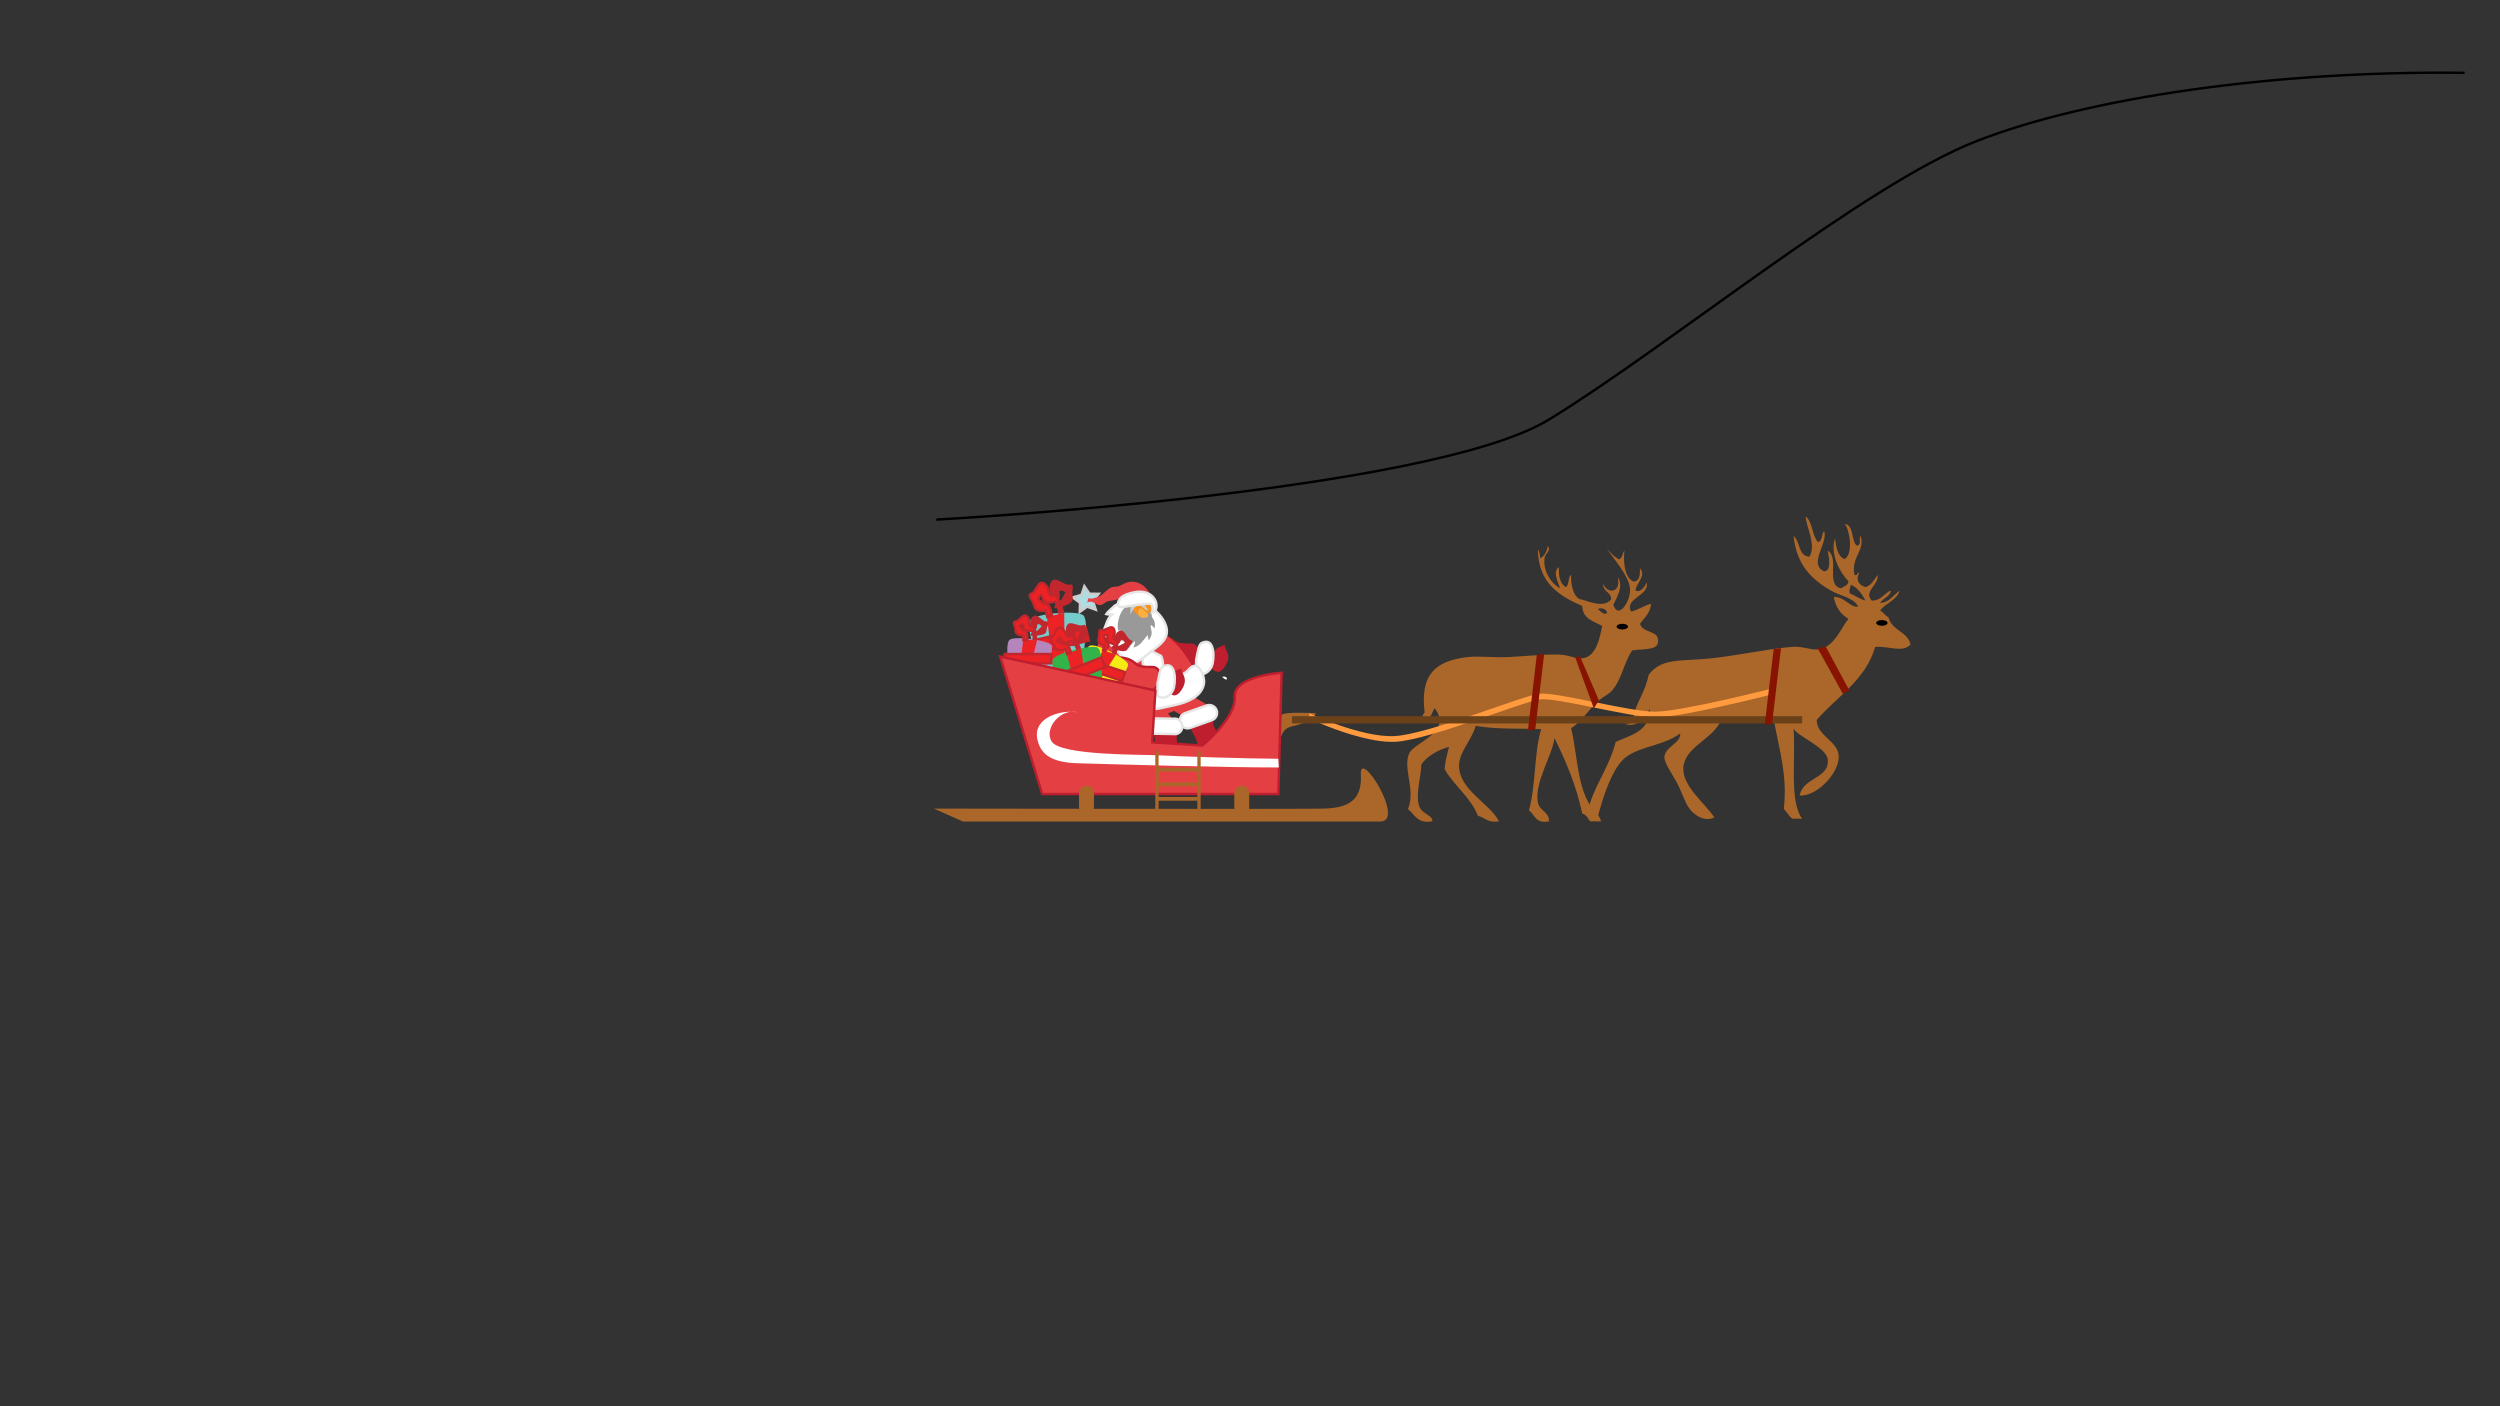 <?xml version="1.0" encoding="utf-8"?>
<!-- Generator: Adobe Illustrator 13.0.0, SVG Export Plug-In . SVG Version: 6.00 Build 14948)  -->
<!DOCTYPE svg PUBLIC "-//W3C//DTD SVG 1.1//EN" "http://www.w3.org/Graphics/SVG/1.1/DTD/svg11.dtd">
<svg version="1.1" xmlns="http://www.w3.org/2000/svg" xmlns:xlink="http://www.w3.org/1999/xlink" x="0px" y="0px" width="1024px"
	 height="576px" viewBox="0 0 1024 576" enable-background="new 0 0 1024 576" xml:space="preserve">
<rect x="0" y="0" width="1024" height="576" fill="#333333" stroke="none"/>
<g id="Traineau">
	<g>
		<path fill="#BE1E2D" d="M471.42,261.232c-1.543,1.393,0.275,4.779,1.006,5.7c1.439,1.817,2.877,3.95,4.906,4.825
			c2.121,0.915,2.727,2.283,6.571,3.039c1.759,0.345,1.858-0.417,3.927-1.57c1.436-0.801,3.215-3.417,3.369-5.136
			c0.201-2.242-1.266-4.569-3.231-4.521c-8.236,0.201-5.849-1.909-10.551-3.409c-2.022-0.645-3.46-0.47-5.069-0.36L471.42,261.232z"
			/>
		<path fill="#BE1E2D" d="M497.728,274.821c-2.393-0.632-1.566-3.798-1.123-5.68c0.571-2.43,1.355-3.685,3.718-4.472
			c2.177-0.726,0.751-1.104,1.763,1.185c0.642,1.451,2.116,3.273-0.213,6.962C499.543,276.505,497.728,274.821,497.728,274.821z"/>
		<path fill="#FFFFFF" stroke="#E6E6E6" d="M489.869,275.374c0.268-2.254-0.287-4.172,0.338-6.42
			c0.451-1.63,0.565-4.908,2.127-5.645c5.488-2.592,5.161,6.994,3.974,9.669c-0.868,1.952-3.058,3.777-5.284,2.969L489.869,275.374z
			"/>
		<path fill="#BE1E2D" d="M496.888,294.33c-0.455,1.371,0.58,4.729,2.012,5.803c1.267,0.948,3.995,0.928,4.792,2.287
			c0.828,1.411-3.906,2.188-5.32,2.671c-2.357,0.806-4.687,1.767-7.066,2.476c-0.663-1.61-0.83-3.214-1.389-4.795
			c-0.447-1.264-2.066-3.361-2.129-4.558c-0.109-2.093,6.338-4.558,7.867-3.613L496.888,294.33z"/>
		
			<rect x="481.031" y="281.888" transform="matrix(0.501 -0.866 0.866 0.501 -7.598 564.606)" fill="#E44044" width="9" height="14"/>
		<path fill="#FFFFFF" stroke="#E6E6E6" d="M498.335,290.915c0.59,1.669-0.285,3.502-1.954,4.093l-8.851,3.132
			c-1.669,0.591-3.502-0.284-4.093-1.953l0,0c-0.591-1.67,0.284-3.504,1.954-4.095l8.851-3.132
			C495.911,288.37,497.744,289.245,498.335,290.915L498.335,290.915z"/>
		<path fill="#BE1E2D" d="M482.691,299.19c-0.886,1.141-1.031,4.652-0.039,6.143c0.878,1.316,3.457,2.207,3.755,3.754
			c0.31,1.607-4.412,0.76-5.906,0.744c-2.49-0.027-5.008,0.102-7.487-0.023c-0.088-1.74,0.29-3.307,0.29-4.984
			c0-1.34-0.826-3.857-0.486-5.006c0.596-2.01,7.495-2.184,8.622-0.783L482.691,299.19z"/>
		<polygon fill="#E44044" points="472.925,284.844 463.926,287.848 472.33,299.045 481.329,296.041 		"/>
		<path fill="#FFFFFF" stroke="#E6E6E6" d="M484.24,296.935c0.336,1.737-0.801,3.422-2.54,3.758l-9.598-0.18
			c-1.738,0.336-3.422-0.802-3.758-2.539l0,0c-0.336-1.739,0.801-3.424,2.539-3.76l9.598,0.18
			C482.22,294.058,483.904,295.195,484.24,296.935L484.24,296.935z"/>
		<path fill="#E44044" d="M457.373,253.044c1.673,0.595,10.397,0.039,15.24,3.595c4.842,3.554,9.458,6.321,13.197,12.229
			c3.739,5.908,5.728,7.988,6.297,10.938c0.569,2.949-9.88,10.464-11.732,11.637c-1.851,1.171-17.16,3.896-17.16,3.896
			c1.431,1.858-15.386-27.16-14.672-23.467c-1.139-5.898,3.846-12.362,4.023-14.13C452.745,255.974,457.373,253.044,457.373,253.044
			z"/>
		<path fill="#FFFFFF" stroke="#E6E6E6" d="M475.559,268.678c1.404,2.289,0.171,5.985,2.416,7.889c2.183,1.85,4.949,0.3,7.045-0.753
			c1.869-0.94,2.957-3.867,5.251-2.876c2.053,0.886,3.204,5.12,2.882,7.031c-0.934,5.543-7.287,7.833-11.755,8.791
			c-2.898,0.621-5.965,1.451-8.953,1.771c-2.938,0.313-5.846-0.238-8.745,0.254c-4.382,0.744-10.238,0.683-12.573-4.966
			c-1.181-2.854-0.14-5.889,2.291-7.242c2.745-1.528,5.252-0.81,8.164-0.574c2.245,0.182,5.811,0.528,7.471-1.236
			c1.803-1.915-0.181-1.94-0.776-4.199c-0.724-2.748,0.117-5,2.826-6.178L475.559,268.678z"/>
		<path fill="#FFFFFF" stroke="#E6E6E6" d="M456.611,248.068c-1.077,1.13-2.654,2.186-3.485,3.506
			c0.805,0.253,1.616-0.104,2.411,0.075c-1.359,1.085-1.926,2.472-2.493,4.078c-0.455,1.289-1.681,3.83-1.044,5.135
			c0.333-0.265,0.786-0.298,1.121-0.412c0.386,0.972,0.678,2.27,1.265,3.083c0.558,0.772,1.465,1.291,2.124,1.934
			c1.433,1.396,2.521,3.197,4,4.558c4.036,3.714,7.603-0.618,10.875-3.093c3.504-2.651,7.718-5.274,6.297-10.292
			c-1.049-3.705-4.07-6.358-6.917-8.613c-1.552-1.228-2.937-2.439-4.906-2.792c-1.045-0.188-1.859-0.527-2.791-0.754
			L456.611,248.068z"/>
		
			<ellipse transform="matrix(0.984 0.18 -0.18 0.984 52.285 -79.681)" fill="#F6921E" stroke="#FFFFFF" cx="466.272" cy="248.963" rx="6" ry="5"/>
		<path fill="#999999" d="M471.523,250.128c0.326,1.176-0.054,2.22,0.658,3.154c0.844,1.109,1.066,2.836,0.699,4.152
			c-0.363-0.592-0.899-1.167-1.473-1.479c-0.33,1.113,0.383,2.223,0.333,3.355c-0.053,1.19-0.665,2.095-1.28,3.033
			c-0.112-0.718-0.167-1.525-0.425-2.23c-1.745,1.97-2.847,4.511-5.838,5.116c0.434-0.915,0.78-1.684,0.613-2.717
			c-0.977,1.162-1.918,1.799-2.409,3.215c-1.267-0.852-0.661-3.353-1.468-4.51c-0.581,0.492-1.176,1.173-1.478,1.879
			c0.074-0.783-0.389-1.724-0.541-2.51c-0.187-0.966-0.135-1.758-0.041-2.787c-0.118,0.225-0.425,0.523-0.567,0.836
			c-1.558-2.23,0.789-10.419,3.839-10.22c1.651,0.107,2.309,2.949,3.937,3.484c2.144,0.704,4.505-0.656,4.971-1.206L471.523,250.128
			z"/>
		<path fill="#CCCCCC" d="M463.189,247.579c0.284-0.775,1.008-1.14,1.784-1.48c0.832-0.365,1.363-0.747,2.322-0.294
			c0.812,0.384,2.313,3.593,3.073,3.897c-0.85,1.23-2.758-2.119-3.996-1.833c-1.184,0.274-2.141,1.522-3.465,3.881L463.189,247.579z
			"/>
		<path fill="#FAAF40" d="M467.945,249.203c-0.146,0.753,4.684,2.991,1.129,3.828c-0.856,0.202-2.168-0.119-2.599-0.92
			c-1.036-1.924,0.622-3.108,0.526-2.967"/>
		<polygon fill="#AEDEE4" stroke="#CCCCCC" points="448.844,249.768 445.311,248.491 442.256,250.678 442.379,246.923 
			439.356,244.693 442.965,243.649 444.152,240.085 446.26,243.195 450.016,243.223 447.709,246.187 		"/>
		<path fill="#E44044" d="M470.9,242.567c-0.026,0.117-0.043,0.235-0.058,0.354c-1.979-3.689-6.053-5.681-9.883-4.101
			c-0.955,0.394-1.834,1.055-2.83,1.31c-0.931,0.24-1.919,0.047-2.867,0.444c-1.998,0.835-3.165,2.9-5.259,3.803
			c-0.941,0.406-3.61,1.282-4.084,0.511c-0.309,0.573-0.4,1.339-0.61,1.961c2.032-1.363,3.425,0.995,5.312,0.983
			c1.09-0.006,1.773-0.959,2.743-1.396c0.888-0.4,1.686-0.348,2.582-0.521c1.937-0.376,3.933-1.039,5.93-1.512
			c2.381-0.564,4.199-0.395,6.546-0.357c0.509,0.009,1.867-0.256,1.542-0.132"/>
		<path fill="#FFFFFF" stroke="#231F20" d="M472.026,240.201"/>
		<path fill="#FFFFFF" stroke="#E6E6E6" d="M471.419,247.393c-0.989-0.573-11.15,1.199-11.15,1.199
			c-2.81,0.669-2.936-1.82-1.308-3.587c1.322-1.434,3.774-2.021,5.577-2.398c3.439-0.718,7.14,0.062,8.745,3.491
			c0.617,1.318,0.819,4.612-1.452,4.785C471.83,250.883,472.84,248.216,471.419,247.393z"/>
		<path fill="#E44044" stroke="#BE1E2D" d="M455.61,270.864c-1.543,1.393,0.275,4.779,1.005,5.7c1.44,1.817,2.877,3.95,4.906,4.825
			c2.122,0.915,2.728,2.283,6.572,3.039c1.759,0.345,1.858-0.417,3.926-1.57c1.436-0.801,3.216-3.417,3.37-5.136
			c0.201-2.242-1.266-4.569-3.231-4.521c-8.236,0.201-5.849-1.909-10.551-3.409c-2.023-0.645-3.459-0.47-5.069-0.36L455.61,270.864z
			"/>
		<path fill="#BE1E2D" d="M479.918,284.453c-2.393-0.632-1.566-3.798-1.123-5.68c0.571-2.43,1.355-3.685,3.718-4.472
			c2.177-0.726,0.75-1.104,1.763,1.185c0.642,1.451,2.116,3.273-0.213,6.962C481.732,286.137,479.918,284.453,479.918,284.453z"/>
		<path fill="#FFFFFF" stroke="#E6E6E6" d="M474.059,285.005c0.267-2.254-0.287-4.172,0.337-6.42
			c0.452-1.63,0.566-4.908,2.127-5.645c5.489-2.592,5.162,6.994,3.974,9.669c-0.868,1.952-3.058,3.777-5.285,2.968L474.059,285.005z
			"/>
	</g>
	<g id="Cadeaux">
		<g>
			<path fill="#73CBCC" d="M443.196,271.267c0,0,3.369-17.299,0.393-19.342c-2.977-2.044-20.104-0.729-21.846,2.434
				c-1.741,3.164,4.942,20.827,4.942,20.827L443.196,271.267"/>
			<polyline fill="#EC2224" points="431.402,274.066 428.819,252.679 435.895,251.001 436.119,272.946 431.402,274.066 			"/>
			<path fill="#C1272D" d="M435.895,251.001l-0.618-2.604c0,0,4.717-1.119,4.099-3.723c-0.617-2.603,1.124-5.766-1.235-5.206
				c-2.358,0.559-5.952-4.088-7.693-0.925c-1.742,3.163,1.235,5.206-1.124,5.766c-2.358,0.56-1.741,3.164-1.741,3.164l2.977,2.043
				c0,0-2.977-2.043-0.618-2.603c2.359-0.561,4.717-1.12,4.1-3.723c-0.617-2.602,2.359-0.56,2.359-0.56l-1.742,3.163
				c0,0-2.358,0.559-1.74,3.163c0.618,2.604,0.618,2.604,0.618,2.604L435.895,251.001z"/>
			
				<rect x="421.528" y="259.858" transform="matrix(-0.973 0.231 -0.231 -0.973 916.19 417.867)" fill="#EC2224" stroke="#C1272D" width="24.242" height="5.351"/>
			<path fill="#EC2224" stroke="#C1272D" d="M428.927,252.654l-0.619-2.604c0,0-3.948,0.937-4.565-1.667
				c-0.617-2.603-3.208-4.738-1.235-5.206c1.975-0.468,2.712-6.144,5.303-4.007c2.591,2.134,1.235,5.205,3.208,4.736
				c1.975-0.467,2.592,2.136,2.592,2.136l-1.357,3.072c0,0,1.357-3.072-0.618-2.604c-1.973,0.468-3.947,0.936-4.564-1.667
				c-0.618-2.603-1.974,0.468-1.974,0.468l2.591,2.135c0,0,1.974-0.468,2.591,2.136c0.618,2.603,0.618,2.603,0.618,2.603
				L428.927,252.654z"/>
		</g>
		<g>
			<path fill="#F5EA14" d="M454.085,283.157c0,0,9.036-9.006,7.837-11.414c-1.199-2.408-13.217-8.442-15.625-7.243
				s-4.835,14.425-4.835,14.425L454.085,283.157"/>
			<polyline fill="#EC2224" points="445.068,280.134 451.707,266.313 457.116,268.126 448.675,281.343 445.068,280.134 			"/>
			<path fill="#C1272D" d="M457.116,268.126l0.604-1.803c0,0,3.606,1.209,4.211-0.594s3.012-3.001,1.209-3.606
				c-1.803-0.604-2.397-4.815-4.805-3.616c-2.408,1.198-1.209,3.605-3.013,3.001c-1.803-0.604-2.407,1.199-2.407,1.199l1.198,2.407
				c0,0-1.198-2.407,0.604-1.803c1.804,0.604,3.606,1.209,4.211-0.594c0.604-1.803,1.804,0.604,1.804,0.604l-2.408,1.199
				c0,0-1.803-0.604-2.407,1.199c-0.604,1.804-0.604,1.804-0.604,1.804L457.116,268.126z"/>
			
				<rect x="441.583" y="272.229" transform="matrix(-0.948 -0.318 0.318 -0.948 791.672 677.414)" fill="#EC2224" stroke="#C1272D" width="19.018" height="3.803"/>
			<path fill="#EC2224" stroke="#C1272D" d="M451.789,266.341l0.604-1.803c0,0-3.018-1.012-2.414-2.815s-0.3-4.112,1.209-3.606
				c1.509,0.506,4.227-2.595,5.13-0.286c0.905,2.309-1.208,3.605,0.3,4.111s0.904,2.309,0.904,2.309l-2.113,1.297
				c0,0,2.113-1.297,0.604-1.803s-3.017-1.011-2.413-2.814c0.604-1.803-1.509-0.506-1.509-0.506l0.904,2.309
				c0,0,1.508,0.505,0.904,2.309s-0.604,1.803-0.604,1.803L451.789,266.341z"/>
		</g>
		<g>
			<path fill="#32B44A" d="M451.142,280.699c0,0,1.061-14.267-1.684-15.474c-2.743-1.207-17.171,2.269-18.321,5.038
				c-1.15,2.768,6.374,15.9,6.374,15.9L451.142,280.699"/>
			<polyline fill="#EC2224" points="441.405,284.602 436.979,267.921 442.82,265.579 445.3,283.041 441.405,284.602 			"/>
			<path fill="#C1272D" d="M442.82,265.579l-0.796-1.987c0,0,3.894-1.562,3.097-3.549c-0.796-1.988,0.354-4.755-1.593-3.976
				c-1.947,0.781-5.488-2.414-6.638,0.355c-1.151,2.768,1.593,3.974-0.354,4.755c-1.946,0.781-1.15,2.768-1.15,2.768l2.744,1.208
				c0,0-2.744-1.208-0.797-1.988c1.948-0.781,3.895-1.561,3.098-3.549c-0.797-1.987,1.947-0.781,1.947-0.781l-1.151,2.769
				c0,0-1.946,0.78-1.15,2.768c0.797,1.987,0.797,1.987,0.797,1.987L442.82,265.579z"/>
			
				<rect x="431.624" y="272.949" transform="matrix(-0.928 0.372 -0.372 -0.928 954.837 365.934)" fill="#EC2224" stroke="#C1272D" width="20.978" height="4.283"/>
			<path fill="#EC2224" stroke="#C1272D" d="M437.068,267.885l-0.797-1.988c0,0-3.258,1.307-4.056-0.681
				c-0.797-1.987-3.223-3.321-1.593-3.975c1.629-0.654,1.666-5.282,4.091-3.947c2.426,1.334,1.593,3.975,3.223,3.321
				c1.629-0.653,2.426,1.335,2.426,1.335l-0.833,2.64c0,0,0.833-2.64-0.796-1.987c-1.63,0.653-3.259,1.306-4.056-0.682
				s-1.629,0.653-1.629,0.653l2.426,1.334c0,0,1.629-0.653,2.425,1.334c0.797,1.988,0.797,1.988,0.797,1.988L437.068,267.885z"/>
		</g>
		<g>
			<path fill="#B586BC" d="M426.717,277.393c0,0,5.705-11.411,3.803-13.313s-15.214-3.804-17.116-1.902s0,15.214,0,15.214H426.717"
				/>
			<polyline fill="#EC2224" points="417.207,277.393 419.11,262.178 424.815,262.178 421.011,277.393 417.207,277.393 			"/>
			<path fill="#C1272D" d="M424.815,262.178v-1.902c0,0,3.804,0,3.804-1.902s1.902-3.803,0-3.803c-1.901,0-3.804-3.804-5.705-1.901
				c-1.902,1.901,0,3.803-1.902,3.803c-1.901,0-1.901,1.902-1.901,1.902l1.901,1.902c0,0-1.901-1.902,0-1.902
				c1.902,0,3.804,0,3.804-1.902c0-1.901,1.902,0,1.902,0l-1.902,1.902c0,0-1.901,0-1.901,1.902s0,1.902,0,1.902H424.815z"/>
			<rect x="411.502" y="267.884" fill="#EC2224" stroke="#C1272D" width="19.018" height="3.803"/>
			<path fill="#EC2224" stroke="#C1272D" d="M419.196,262.178v-1.902c0,0-3.183,0-3.183-1.902s-1.591-3.803,0-3.803
				c1.592,0,3.183-3.804,4.774-1.901c1.591,1.901,0,3.803,1.591,3.803s1.591,1.902,1.591,1.902l-1.591,1.902
				c0,0,1.591-1.902,0-1.902s-3.182,0-3.182-1.902c0-1.901-1.591,0-1.591,0l1.591,1.902c0,0,1.591,0,1.591,1.902s0,1.902,0,1.902
				H419.196z"/>
		</g>
	</g>
	<g>
		<path fill="#AB6729" d="M538.856,292.111c0,0-12.588-0.663-13.912,0.662c-1.326,1.325-0.663,8.612-0.663,8.612
			c1.396,0.837-0.07-2.823,5.3-3.975C538.856,295.424,538.856,292.111,538.856,292.111z"/>
		<path fill="#E44044" stroke="#BE1E2D" d="M409.664,268.922l63.602,13.913l-1.325,21.201l20.538,1.325
			c0,0,13.913-11.263,13.25-19.875s19.214-9.938,19.214-9.938l-1.326,49.689h-96.728L409.664,268.922z"/>
		<path fill="#FFFFFF" d="M523.622,310.798c-16.086-0.169-36.107-0.79-50.341-1.477c-6.084-0.293-38.563,0.128-42.4-5.451
			c-3.639-5.29,3.638-14.149,10.678-12.054c-6.508-1.309-18.55,1.885-16.67,10.913c1.231,5.911,5.263,9.592,16.561,9.901
			c18.374,0.502,58.128,1.723,82.342,1.723"/>
		<path fill="#AB6729" d="M382.5,331.2c0,0,150.613,0.251,159.668,0c9.055-0.252,15.9-2.65,15.238-13.913
			c-0.662-11.264,18.426,19.213,7.951,19.213c-14.864,0-170.932,0-170.932,0L382.5,331.2z"/>
		<path fill="#AB6729" d="M448.065,330.778c0,1.684-1.365,3.048-3.048,3.048l0,0c-1.684,0-3.048-1.364-3.048-3.048v-5.926
			c0-1.684,1.364-3.049,3.048-3.049l0,0c1.683,0,3.048,1.365,3.048,3.049V330.778z"/>
		<path fill="#AB6729" d="M511.666,330.778c0,1.684-1.364,3.048-3.047,3.048l0,0c-1.684,0-3.048-1.364-3.048-3.048v-5.926
			c0-1.684,1.365-3.049,3.048-3.049l0,0c1.683,0,3.047,1.365,3.047,3.049V330.778z"/>
		<path fill="#AB6729" d="M491.788,332.303c0,0.374-0.304,0.678-0.677,0.678l0,0c-0.374,0-0.678-0.304-0.678-0.678v-24.214
			c0-0.374,0.304-0.678,0.678-0.678l0,0c0.374,0,0.677,0.304,0.677,0.678V332.303z"/>
		<path fill="#AB6729" d="M474.563,332.303c0,0.374-0.304,0.678-0.678,0.678l0,0c-0.374,0-0.677-0.304-0.677-0.678v-24.214
			c0-0.374,0.304-0.678,0.677-0.678l0,0c0.374,0,0.678,0.304,0.678,0.678V332.303z"/>
		<rect x="473.855" y="314.523" fill="#AB6729" width="16.718" height="1.523"/>
		<rect x="473.855" y="320.486" fill="#AB6729" width="16.718" height="1.523"/>
		<rect x="473.855" y="326.449" fill="#AB6729" width="16.718" height="1.523"/>
		<path fill-rule="evenodd" clip-rule="evenodd" fill="#AB6729" d="M633.994,223.66c1.466,2.093-1.111,2.913-1.365,5
			c-0.633,5.219,2.615,10.326,6.365,12.276c-0.648-2.438-3.297-6.751-0.454-8.639c-0.231,3.87,0.558,6.718,2.728,8.184
			c1.654-0.771,0.812-4.038,2.273-5.001c-0.188,3.267,0.575,8.571,3.638,10.003c1.544-0.148,9.569,4.26,12.73,0
			c0.067-3.251-3.466-2.9-3.183-6.366c1.447,4.248,7.401,3.988,5.91-2.727c2.62,3.562-0.6,8.662-1.818,11.366
			c2.001,6.37,7.355-1.676,6.82-6.82c-0.568-5.464-7.324-12.718-9.549-16.367c1.416,1.766,2.954,3.412,5.002,4.546
			c1.544-0.426,1.391-2.548,2.273-3.637c-0.44,3.752-0.281,10.8,3.638,12.73c2.665-0.062,2.747-2.708,2.728-5.456
			c2.785,3.239-1.605,5.955-1.818,9.093c2.027,1.081,3.76-1.558,4.546-3.182c1.356,5.23-9.296,6.444-6.364,11.821
			c1.787-0.191,5.403-2.47,8.184-3.182c-0.328,3.917-2.754,5.732-4.547,8.184c1.073,3.625,6.584,2.864,7.274,5.911
			c1.208,5.333-5.137,4.184-10.457,5c-3.626,5.53-4.228,11.733-8.184,16.369c-1.466,1.717-3.638,2.542-5.456,4.093
			c-4.232,3.602-6.631,8.445-11.367,11.364c2.249,9.282,2.406,21.628,6.82,30.007c1.699,3.227,4.5,4.819,5.456,8.186
			c-1.517,0-3.03,0-4.547,0c-0.843-1.279-1.507-2.738-3.183-3.183c-2.457-11.637-6.723-21.466-11.367-30.917
			c-0.971,7.366-8.314,18.141-6.819,26.369c0.635,3.494,4.685,3.781,4.547,7.73c-5.373,1.13-5.813-2.676-8.184-4.548
			c2.847-9.884,2.04-23.42,5.001-33.189c-8.348-0.405-18.445,0.13-26.825-1.364c-1.587,5.801-6.838,10.654-6.82,16.368
			c0.03,9.868,12.516,15.314,16.368,22.733c-4.439,0.802-5.748-1.527-8.639-2.272c-3.116-7.796-9.658-12.166-13.641-19.097
			c0.258-3.379,1.061-6.214,1.819-9.094c-3.582,0.817-9.135,3.593-11.366,7.274c-0.079,5.069-2.42,11.84-0.91,16.824
			c1.089,3.589,5.637,3.683,5.457,6.364c-6.141,1.139-7.183-2.82-10.003-5.002c3.265-7.789-2.189-16.524,0.455-22.731
			c2.045-4.806,18.196-8.611,10.458-18.642c-1.656,2.601-1.813,6.389-6.367,5.91c2.575-1.387,0.352-2.053,2.273-4.092
			c-1.833-15.24,3.98-21.196,17.732-22.733c4.615-0.517,10.722,0.319,16.822,0c8.056-0.423,16.744-1.402,21.823-0.91
			c3.042,0.294,6.04,1.823,8.639,1.363c5.533-0.977,6.782-8.748,7.729-13.185c-3.504-1.951-8.051-2.86-8.184-8.184
			c-9.63-4.162-18.011-9.572-18.187-23.188c0.676,0.841,0.87,2.16,0.909,3.637C632.729,227.852,633.497,225.891,633.994,223.66z
			 M658.09,251.394c0.539-2.076-2.683-2.742-3.637-1.819C655.684,250.163,656.07,251.597,658.09,251.394z"/>
		<path fill-rule="evenodd" clip-rule="evenodd" fill="#FFFFFF" d="M500.607,277.34c0.503-0.487,2.204-0.136,1.92,0.96
			C501.46,278.407,501.257,277.65,500.607,277.34z"/>
		<path fill-rule="evenodd" clip-rule="evenodd" fill="#AB6729" d="M665.273,296.405c1.577,0.077,3.012,0.017,3.493-0.999
			c0.656-6.885,5.143-11.449,6.488-18.967c4.918-6.5,11.73-5.707,22.462-6.489c11.099-0.807,25.567-4.187,36.435-4.991
			c4.635-0.342,7.745,1.542,10.981,0.998c6.236-1.046,9.081-8.941,11.979-12.478c-3.119-1.871-5.258-4.723-5.989-8.984
			c4.462-0.131,6.771,4.535,9.982,3.993c-1.787-3.754-7.1-4.283-10.98-6.489c-8.385-4.764-14.289-10.898-15.473-22.46
			c2.83,2.161,1.748,8.234,6.488,8.485c3.022-5.107-1.621-12.715-1.497-16.471c2.847,2.311,2.532,7.783,4.991,10.481
			c1.938-0.392,1.415-3.243,2.496-4.492c1.899,4.628-6.643,13.464,0,16.471c3.273-0.014,1.929-6.311,1.496-8.485
			c5.013,3.061-0.98,14.042,5.49,15.473c1.07-0.927,2.979-1.016,2.995-2.995c-3.608-3.505-7.632-11.493-5.489-17.469
			c0.523,3.636,0.982,7.337,3.992,8.485c3.563-2.349,2.086-11.746,0-14.475c3.947,0.711,2.44,6.877,4.992,8.984
			c2.262-0.572,0.469-2.931,1.497-3.993c1.974,6.186-4.062,8.544-2.496,15.972c1.362,0.363,1.005-0.992,1.997-0.998
			c-1.66,2.879-0.349,5.095,2.496,5.989c2.578-0.75,3.505-3.149,4.99-4.991c0.409,4.383-5.777,6.428-2.496,10.48
			c3.975,0.307,5.985-3.988,7.986-3.993c-0.633,2.528-3.353,2.969-4.492,4.992c4.04-0.287,5.341-3.312,7.986-4.992
			c-1.324,4-5.62,5.029-7.986,7.987c1.283,0.878,2.155,2.17,3.494,2.995c1.317,5.336,7.693,5.615,8.984,10.98
			c-3.155,3.557-8.924,0.616-14.475,0.999c-4.079,13.889-15.68,20.257-23.958,29.947c-0.025,6.443,8.484,8.514,8.983,14.477
			c0.573,6.84-8.676,16.9-15.971,16.471c1.401-7.664,12.544-6.879,11.479-14.977c-0.629-4.785-13.018-9.67-13.975-12.477
			c0.922,12.57-1.795,29.705,3.494,36.934c-1.331,0-2.662,0-3.994,0c-1.488-1.006-2.217-2.771-3.492-3.992
			c1.546-13.938-1.912-24.311-3.994-35.936c-6.751-0.735-13.677-1.296-21.463-1c-2.91,7.93-13.597,10.709-15.473,18.469
			c-1.984,8.209,8.23,15.584,12.479,21.961c-4.293,2.047-8.648-1.268-10.481-3.992c-1.622-2.412-3.056-6.896-4.991-10.482
			c-1.986-3.68-5.289-8.209-4.991-10.48c0.546-4.162,6.618-5.328,6.489-9.482c-6.78,5.012-15.568,5.057-21.962,9.482
			c-5.743,3.975-9.965,17.154-11.979,25.453c-2.332,0.17-2.943-1.381-3.992-2.494c1.91-10.154,8.807-18.066,11.479-28.949
			c6.29-2.861,13.995-4.305,13.976-13.477C673.643,293.465,670.906,298.537,665.273,296.405z M758.11,239.504
			c-0.159,1.172-0.789,1.874-0.499,3.493c2.226,0.936,3.982,2.34,6.489,2.995C762.607,243.326,761.031,240.742,758.11,239.504z"/>
		<path fill-rule="evenodd" clip-rule="evenodd" fill="#FF9B3E" d="M726.833,284.166c0,0-37.667,9.666-48.667,9.666
			c-10.999,0-40.666-8.333-47.666-7.333s-45.334,16.667-59,17.333c-5.353,0.262-11.877-1.121-17.834-2.901
			c-9.256-2.765-17.143-6.487-17.143-6.487l-0.334-2.333c0,0,21.311,10.056,34.977,9.39c13.668-0.668,52-16.334,59-17.334
			s36.668,7.334,47.668,7.334c10.999,0,48.666-9.667,48.666-9.667L726.833,284.166z"/>
		<rect x="529.166" y="293.349" fill-rule="evenodd" clip-rule="evenodd" fill="#6B411A" width="209" height="2.97"/>
		<ellipse fill-rule="evenodd" clip-rule="evenodd" cx="664.499" cy="256.667" rx="2.333" ry="1.167"/>
		<ellipse fill-rule="evenodd" clip-rule="evenodd" cx="770.809" cy="255.149" rx="2.333" ry="1.167"/>
		<polyline fill="none" points="629.497,268.833 626.164,296.834 632.497,268.833 		"/>
		<polygon fill="#871300" points="628.83,298.834 632.497,267.833 629.497,268.167 625.83,299.167 		"/>
		<polygon fill="#871300" points="725.83,296.5 729.497,265.5 726.497,265.833 722.83,296.834 		"/>
		<polygon fill="#871300" points="647.164,268.833 654.908,286.859 652.83,290.167 645.164,269.167 		"/>
		<polygon fill="#871300" points="747.83,264.833 757.497,282.833 754.83,284.167 744.497,265.5 		"/>
	</g>
</g>
<g id="Layer_3" display="none">
	<g display="inline">
		<path fill-rule="evenodd" clip-rule="evenodd" d="M118.46,166.447c-0.462,2.034-0.118,6.2,0.96,8.16
			c1.01-0.11,0.191-2.048,1.2-2.16c-1.289,4.492,1.583,6.245,5.04,6.72c1.304-0.886-0.226-3.744,0.48-4.8
			c0.786,3.144,2.194,6.911,2.88,9.36c-0.48,0-0.96,0-1.44,0c-0.521-6.279-11.055-2.545-12.24-8.16
			c1.107,0.974,1.653,2.507,4.08,2.16c-0.696-2.184-1.331-4.43-2.16-6.48c-0.924-0.596-2.628-0.411-2.88-1.68
			c0.628,0.492,1.404,0.836,2.64,0.72C117.822,169.329,117.51,167.257,118.46,166.447z"/>
		<path fill-rule="evenodd" clip-rule="evenodd" d="M142.94,166.447c0.928,0.752,0.861,2.499,1.2,3.84
			c1.136,0.016,2.278,0.038,2.64-0.72c0.493,0.98-1.785,1.249-2.64,1.68c-0.803,1.997-1.271,4.329-2.16,6.24
			c2.177,1.054,3.003-1.313,4.32-1.92c-1.406,5.474-11.832,1.928-12.48,8.16c-0.48,0-0.96,0-1.44,0
			c0.51-2.545,2.433-5.716,2.64-9.36c1.228,0.81-0.488,3.482,0.48,4.8c2.786-0.254,4.598-1.482,5.76-3.36
			c-0.106-1.174-0.494-2.066-0.48-3.36c0.993,0.047,0.255,1.825,1.2,1.92C143.05,172.231,143.64,169.045,142.94,166.447z"/>
		<path fill-rule="evenodd" clip-rule="evenodd" d="M194.3,166.447c1.599,1.281,1.544,3.232,2.4,6c0.672,2.172,2.543,5.21,2.4,0.96
			c-0.054-1.594-1.32-3.716-1.44-5.04c1.063,0.856,1.228,2.612,2.16,3.6c1.477,0.196,1.105-1.455,2.16-1.68
			c-2.332,2.011-1.666,10.6,2.16,7.2c-0.018-1.662-1.007-2.352-0.72-4.32c1.08,2.386,1.973,7.16,5.52,5.52
			c1.212,0.184-0.756,0.664-0.48,1.44c0.471,1.529,1.768,2.232,2.4,3.6c-0.242,0.558-0.826,0.774-1.68,0.72
			c-0.276-0.283-0.271-0.848-0.24-1.44c-1.744-3.137-6.797-1.631-10.56-3.12c-3.464-1.371-5.06-3.912-5.76-8.4
			c1.115,1.285,0.78,4.02,3.12,4.08C196.84,172.778,195.022,168.99,194.3,166.447z"/>
		<path fill-rule="evenodd" clip-rule="evenodd" fill="#FFFFFF" d="M164.06,187.327c0.076,0.563,0.379,0.901,0.24,1.68
			c-1.07,0.45-1.915,1.125-3.12,1.44C161.898,189.165,162.656,187.922,164.06,187.327z"/>
		<path fill-rule="evenodd" clip-rule="evenodd" fill="#FFFFFF" d="M109.34,216.367c0.561,0.079,0.992,0.288,1.44,0.48
			c-1.147,0.226-0.367,1.24-0.24,2.16c-1.626-0.287,0.78,1.243-0.96,1.2C109.574,218.94,109.051,217.157,109.34,216.367z"/>
		<path fill-rule="evenodd" clip-rule="evenodd" d="M191.18,249.007c1.75,1.85,0.463,6.737,2.16,8.64
			c1.934-0.809,0.565-4.712,0.48-6.48c1.079,0.681,0.574,2.946,1.68,3.6c0.896,0.256,0.684-0.596,1.44-0.48c0-1.12,0-2.24,0-3.36
			c0.631,1.048,0.289,3.072,1.2,3.84c2.281-0.28,0.915-4.206,2.16-5.52c0,1.28,0,2.56,0,3.84c1.329,0.208,1.362-0.878,2.4-0.96
			c-0.915,1.747-3.994,2.538-3.12,5.28c2.547,0.228,1.879-2.76,3.6-3.36c-0.607,1.792-2.058,2.742-1.92,5.28
			c2.193,0.433,1.647-1.872,2.16-3.12c0.627,0.333-0.117,2.037,0.48,2.4c1.102,0.222,1.16-0.601,2.16-0.479
			c-2.426,0.281-5.152,5.658-0.24,4.079c0.091,0.658-1.235,1.96-0.72,3.841c2.554,2.006,5.017,4.104,7.44,6.239
			c-0.563,3.011-3.338,1.247-6.72,1.681c-0.873,4.456-3.181,7.859-6.24,11.04c-0.852,0.885-1.431,2.102-2.16,2.88
			c-1.145,1.22-2.659,1.722-2.88,3.359c-0.231,1.713,0.96,4.939,1.44,7.201c0.91,4.283,1.437,7.826,4.32,9.84
			c-1.77,0.965-3.199-0.477-4.32-0.961c-0.675-6.844-3.742-11.299-5.76-16.799c-1.123-0.094-0.797-0.146-1.92-0.24
			c-2.154,2.039-0.945,5.664-1.92,8.879c-0.637,2.102-3.586,3.537-4.8,5.281c-1.167,1.676-2.135,4.961-4.8,3.359
			c1.112-3.213,5.874-5.457,6.96-8.879c0.744-2.344-0.433-5.857,0-8.881c-2.946,0.162-6.174-1.607-8.64-1.199
			c-1.817,0.299-4.941,5.393-5.28,7.439c-0.913,5.502,4.65,8.854,6,12.24c-1.481,0.336-2.87-0.518-3.6-1.441
			c-2.221-2.811-4.136-7.893-6.24-10.318c-0.132-1.332,0.785-1.615,0.96-2.641c-1.435,1.473-4.464,1.758-6.24,3.6
			c-2.224,2.307-4.064,8.764-1.2,10.561c-2.151,1.219-2.932-0.65-4.08-1.68c0.945-3.855,2.331-7.27,2.88-11.52
			c3.141-2.02,7.701-4.521,5.04-9.601c-0.694,0.666-0.779,1.94-2.16,1.92c1.304-3.357-1.381-6.811,1.44-8.88
			c0.875-0.642,4.722-2.178,6.48-2.399c7.904-1,20.785,0.918,26.88-0.721c1.634-1.886,2.466-4.573,3.84-6.72
			c-0.864-1.616-2.381-2.579-2.64-4.8c1.343-0.554,2.501,0.967,3.6,1.439c-3.465-3.942-12.879-3.1-12.48-12.24
			c0.944,1.136,0.974,3.187,2.16,4.08C192.747,256.149,191.345,251.237,191.18,249.007z M197.9,260.767
			c1.223-1.996-0.857-4.055-1.2-6C195.24,255.999,193.994,261.299,197.9,260.767z M201.5,262.447c-0.467-1.213-1.534-1.825-2.4-2.64
			C199.58,261.007,199.873,262.394,201.5,262.447z M203.9,265.807c-0.208-1.392-0.957-2.244-1.92-2.88
			C201.477,264.146,202.418,265.793,203.9,265.807z"/>
		<path fill-rule="evenodd" clip-rule="evenodd" fill="#FFFFFF" d="M196.7,254.767c0.343,1.945,2.423,4.004,1.2,6
			C193.994,261.299,195.24,255.999,196.7,254.767z"/>
		<path fill-rule="evenodd" clip-rule="evenodd" fill="#FFFFFF" d="M199.1,259.807c0.866,0.814,1.934,1.427,2.4,2.64
			C199.873,262.394,199.58,261.007,199.1,259.807z"/>
		<path fill-rule="evenodd" clip-rule="evenodd" fill="#FFFFFF" d="M201.98,262.927c0.963,0.636,1.711,1.488,1.92,2.88
			C202.418,265.793,201.477,264.146,201.98,262.927z"/>
		<path fill-rule="evenodd" clip-rule="evenodd" d="M53.18,320.527c1.015,1.465,0.081,4.879,1.92,5.52
			c1.427,0.307,0.713-1.527,1.92-1.439c-0.958,3.594-1.47,9.793,1.92,11.039c0.823-1.414,0.948-4.545,0.48-6.48
			c2.242,1.797,0.522,4.846,1.44,6.721c0.88,1.799,5.101,2.156,6.96,0.961c0.556-0.965-0.1-3.141,0.48-4.08
			c0.694,3.33,0.877,5.795,2.64,8.16c-1.627,0.971-1.642-1.059-2.4-1.682c-1.96-0.789-6.21-0.201-8.4-0.959
			c-1.121-0.389-1.695-1.584-3.12-2.16c-2.905-1.174-6.765,0.42-8.16-2.881c0.771,0.27,1.423,0.658,2.4,0.721
			c2.048-2.863-1.504-5.889-2.4-8.16c3.291,1.35,3.5,5.781,5.76,8.16C55.74,329.914,51.896,325.533,53.18,320.527z"/>
		<path fill-rule="evenodd" clip-rule="evenodd" d="M91.34,320.527c1.699,4.633-2.135,9.021-1.44,13.439
			c2.565-2.154,2.581-6.859,6-8.16c-1.099,2.355-3.683,4.459-2.88,7.92c0.909,0.447,1.936-0.039,2.64-0.48
			c-0.634,2.928-4.959,2.018-7.44,2.881c-1.207,0.42-2.267,1.699-3.6,2.16c-2.605,0.9-5.641-0.078-7.68,0.721
			c-1.247,0.488-1.519,2.633-3.12,1.92c1.434-2.086,2.205-4.836,2.4-8.16c1.222,1.219-0.117,2.461,0.48,3.6
			c1.207,2.301,5.605,1.111,7.2-0.24c0.507-2.133-0.117-5.396,0.96-6.961c0.449,1.895-0.011,4.41,0.72,6.48
			c3.743-1.031,3.042-7.346,2.16-11.039c1.008,0.031,0.593,1.486,1.68,1.439C91.425,325.572,90.806,322.473,91.34,320.527z"/>
		<path fill-rule="evenodd" clip-rule="evenodd" fill="#FFFFFF" d="M260.06,333.727c1.377,1.023,2.446,2.355,3.36,3.84
			c-0.988-0.137-3.303-1.014-4.08-2.16C259.403,334.67,259.861,334.328,260.06,333.727z"/>
		<path fill-rule="evenodd" clip-rule="evenodd" fill="#FFFFFF" d="M201.26,335.406c0.672,0.129,1.248,0.354,1.92,0.48
			c-0.021,0.34-0.04,0.68,0.24,0.721C202.643,337.213,201.392,336.244,201.26,335.406z"/>
		<path fill-rule="evenodd" clip-rule="evenodd" d="M53.66,343.086c1.87,1.09,1.673,4.248,3.12,5.762
			c1.235-0.125,0.574-2.146,1.68-2.4c0.121,3.361-2.442,5.184-1.44,8.639c2.826,1.404,2.645-2.594,2.16-4.559
			c2.79,1.836-0.466,8.031,2.88,8.4c2.051,0.225,2.473-2.338,3.84-3.361c0.289,2.203-1.823,2.41-1.44,4.08
			c0.537,2.34,6.73,1.738,5.76,5.281c-1.556,0.355-1.394-1.008-1.92-1.682c-7.199-3.76-16.646-5.273-17.04-15.84
			c1.077,1.484,0.902,4.219,3.12,4.561C56.756,349.854,54.045,345.529,53.66,343.086z"/>
		<path fill-rule="evenodd" clip-rule="evenodd" d="M90.86,343.086c0.191,2.133-2.809,6.381-0.72,8.881
			c2.344-0.215,2.343-2.777,3.12-4.561c0.342,10.184-9.692,12.068-16.56,15.84c-1.034,0.326-0.468,2.254-2.4,1.682
			c0.302-3.379,4.144-3.217,6-5.041c0.105-2.025-1.622-2.217-1.44-4.32c1.301,1.016,1.788,3.42,3.6,3.361
			c3.245-0.107,0.901-5.834,2.64-8.4c0.948,0.977-0.779,3.932,0.96,4.799c0.591,0.033,1.156,0.037,1.44-0.24
			c1.644-3.104-1.554-5.252-1.2-8.639c1.008,0.271,0.395,2.164,1.44,2.4C89.475,347.621,89.228,344.416,90.86,343.086z"/>
		<path fill-rule="evenodd" clip-rule="evenodd" d="M51.98,363.246c0.039-0.281,0.438-0.201,0.72-0.238
			c1.47,4.434,1.584,7.324,4.08,10.559c0.92,1.193,1.608,2.563,2.4,3.6c2.725,3.572,9.213,2.035,11.04,6
			c0.167,0.967-1.194,0.406-1.44,0.961c-1.02-0.18-1.021-1.379-1.68-1.92c-4.558-2.008-9.054,3.279-12.72,0
			c2.02,0.48,4.425,0.182,5.28-1.199c-1.794-2.287-8.083-0.078-8.4-3.842c1.228,1.061,4.239,2.637,6,0.961
			c-0.815-4.945-3.923-7.598-8.4-8.881c0.911-0.928,2.179,0.289,3.84,0C53.588,367.852,52.953,364.328,51.98,363.246z"/>
		<path fill-rule="evenodd" clip-rule="evenodd" d="M92.3,363.008c-0.932,1.381-1.561,4.098-0.96,6.238
			c1.711,0.146,2.809-0.615,4.08-0.238c-2.429,0.439-9.189,5.455-8.64,8.398c0.438,2.348,4.629,1.479,6-0.24
			c0.35,3.313-6.038,1.961-8.16,3.602c0.629,1.756,3.175,1.816,5.28,1.439c-3.851,3.615-11.472-3.895-14.16,1.92
			c-0.577-0.303-1.451-0.309-1.92-0.721c2.078-4.605,8.485-2.439,11.28-6c0.725-0.924,1.265-2.42,2.16-3.6
			c2.354-3.102,2.917-6.033,4.32-10.799C91.82,363.008,92.06,363.008,92.3,363.008z"/>
		<path fill-rule="evenodd" clip-rule="evenodd" d="M222.38,170.527c0.668-0.496,0.816,1.575,1.92,1.44
			c1.153-0.847,1.404-2.597,2.16-3.84c0.388,2.013-2.312,5.225-0.72,7.68c2.36-2.12,1.993-6.967,4.08-9.36
			c-0.146,2.267-2.246,5.896-1.44,9.12c2.366-0.034,2.393-2.407,3.12-4.08c0.094,2.016-0.571,4.094-1.44,5.28
			c-3.097,4.228-10.373,2.772-14.4,6c-0.129,0.93-0.769,2.293-1.92,1.44c-0.427-1.519,1.674-2.448,2.16-3.84
			c0.027-0.907-0.47-1.291-1.2-1.44c3.601,1.124,5.366-2.46,6-5.76c0.954,1.94-1.959,4.817,0.72,5.28
			C224.562,178.989,224.249,172.333,222.38,170.527z"/>
		<path fill-rule="evenodd" clip-rule="evenodd" d="M249.26,172.687c1.858,0.224,0.315,5.923,2.4,6.72
			c1.367-0.645,0.644-3.935,0.24-5.04c1.007,0.433,0.753,2.126,1.2,3.12c0.582,0.565,1.278-0.79,1.68-1.2
			c-0.291,1.244-3.708,6.106,0.48,6.48c0.315-0.085,0.377-0.422,0.72-0.48c-0.152-1.301-0.568-2.461-0.24-3.6
			c0.581,1.979,0.662,4.458,2.4,5.28c0.756,0.116,0.543-0.736,1.44-0.48c-1.34,0.902-0.235,2.083,0.24,3.12
			c0.631-0.249,1.473-0.287,2.4-0.24c0.623-0.841,0.958-2.206,0.24-3.12c1.05,1.125,3.337,1.266,3.84-0.48
			c-0.213-1.387-1.11-2.09-1.68-3.12c0.184-1.212,0.665,0.756,1.44,0.48c0.857-0.183,0.968-1.112,1.2-1.92
			c0.706,0.728-1.04,2.758,0.24,3.36c1.59-0.571,1.612-3.715,1.2-5.52c1.249,0.671,0.144,3.697,1.2,4.56
			c2.732-0.658,0.322-5.04,0-6.48c0.74,0.38,0.758,1.482,1.44,1.92c1.335-0.665,1.066-2.933,2.16-3.84
			c0.083,1.233-1.557,4.003-0.96,5.76c1.966,0.046,1.916-1.924,2.88-2.88c-0.566,2.713-1.634,5.322-3.84,6.96
			c-2.531,1.879-6.522,2.122-7.92,5.04c1.426,0.178,2.574-1.654,4.32-1.92c0.235,2.078-1.538,4.22-3.36,5.04
			c-0.542,3.041,0.464,7.791,0,11.04c-0.289,2.022-1.728,3.708-3.12,5.52c-2.274,2.96-3.73,5.507-7.92,6.48
			c-0.648,6.287-3.518,14.949-0.24,20.16c-0.8,0-1.6,0-2.4,0c-1.667-2.96-0.295-8.366-0.72-12.96c-1.261,3.65-2.949,8.824-1.2,12.72
			c-1.175,0.155-1.128,0.042-2.4,0c-0.308-5.845,1.041-12.713,0.72-19.68c-3.013-0.907-7.047-0.793-10.32-1.44
			c-1.51,2.804-5.912,5.38-7.44,8.4c-0.866,1.711,0.7,5.733,1.44,7.68c0.815,2.146,1.926,3.76,3.12,5.28c-0.8,0-1.6,0-2.4,0
			c-2.541-3.06-3.122-8.078-5.28-11.52c0.11-0.85,0.534-1.386,0.48-2.4c-3.873,1.763-1.558,11.358,1.2,13.68
			c-2.493,0.92-3.885-0.544-4.08-3.36c-0.203-2.934-1.776-9.208-1.68-10.32c0.291-3.36,6.454-5.953,2.64-10.32
			c-0.682,2.018-0.458,4.367-3.36,4.56c2.269-2.378,0.258-10.423,3.6-12.96c1.642,0.18,2.95-1.689,5.04-1.92
			c3.478-0.385,9.25,0.689,14.4,0.24c3.123-0.272,5.948-1.292,8.16-1.2c1.444,0.061,2.465,0.504,3.6-0.24
			c1.894-1.243,1.355-4.419,1.68-6.72c-1.439-1.441-3.478-2.282-3.84-4.8c1.87-0.109,2.894,0.626,4.08,1.2
			c-0.484-3.548-5.544-2.618-8.16-4.56c-2.229-1.655-2.562-3.48-3.36-6.48c0.881,0.337,0.929,2.191,1.68,3.36
			c0.616,0.958,1.462,1.753,2.4,2.16C250.368,179.738,249.712,175.676,249.26,172.687z"/>
		<path fill-rule="evenodd" clip-rule="evenodd" d="M203.66,211.807c-0.009,4.409,3.696,5.104,6.72,6.48
			c1.285,5.232,4.602,9.037,5.52,13.92c-0.505,0.535-0.799,1.281-1.92,1.2c-0.969-3.991-2.999-10.328-5.76-12.24
			c-3.074-2.128-7.3-2.149-10.56-4.56c-0.062,1.999,2.857,2.559,3.12,4.56c0.144,1.093-1.445,3.271-2.4,5.04
			c-0.931,1.724-1.62,3.88-2.4,5.04c-0.881,1.311-2.976,2.904-5.04,1.92c2.042-3.066,6.954-6.612,6-10.56
			c-0.902-3.731-6.04-5.068-7.44-8.88c-3.744-0.144-7.074,0.126-10.32,0.48c-1,5.589-2.664,10.578-1.92,17.28
			c-0.613,0.586-0.964,1.436-1.68,1.92c-0.64,0-1.28,0-1.92,0c2.543-3.476,1.237-11.715,1.68-17.76c-0.46,1.35-6.417,3.699-6.72,6
			c-0.512,3.893,4.846,3.515,5.52,7.2c-3.508,0.208-7.955-4.631-7.68-7.92c0.24-2.866,4.332-3.862,4.32-6.96
			c-3.98-4.659-9.559-7.721-11.52-14.4c-2.669-0.184-5.443,1.23-6.96-0.48c0.621-2.58,3.687-2.714,4.32-5.28
			c0.644-0.396,1.063-1.018,1.68-1.44c-1.138-1.422-3.203-1.917-3.84-3.84c1.272,0.808,1.897,2.263,3.84,2.4
			c-0.548-0.973-1.855-1.185-2.16-2.4c0.962,0.002,1.929,2.067,3.84,1.92c1.578-1.949-1.397-2.932-1.2-5.04
			c0.714,0.886,1.16,2.04,2.4,2.4c1.368-0.43,1.998-1.496,1.2-2.88c0.477,0.003,0.305,0.655,0.96,0.48
			c0.753-3.572-2.149-4.706-1.2-7.68c0.494,0.511-0.368,1.645,0.72,1.92c1.227-1.013,0.502-3.978,2.4-4.32
			c-1.003,1.312-1.713,5.831,0,6.96c1.448-0.552,1.668-2.332,1.92-4.08c1.03,2.874-0.905,6.714-2.64,8.4
			c0.008,0.952,0.926,0.994,1.44,1.44c3.112-0.688,0.23-5.968,2.64-7.44c-0.208,1.045-0.854,4.073,0.72,4.08
			c3.194-1.446-0.914-5.694,0-7.92c0.52,0.601,0.269,1.972,1.2,2.16c1.182-1.298,1.031-3.929,2.4-5.04
			c0.06,1.806-2.173,5.464-0.72,7.92c2.279-0.121,1.759-3.041,3.12-4.08c-0.569,5.56-3.408,8.509-7.44,10.8
			c-1.866,1.061-4.42,1.315-5.28,3.12c1.544,0.261,2.654-1.983,4.8-1.92c-0.352,2.049-1.38,3.42-2.88,4.32
			c1.393,1.701,2.761,5.497,5.76,6c1.556,0.261,3.052-0.645,5.28-0.48c5.226,0.387,12.183,2.012,17.52,2.4
			c5.16,0.376,8.436-0.005,10.8,3.12c0.647,3.615,2.805,5.81,3.12,9.12c0.231,0.488,0.921,0.518,1.68,0.48
			C205.991,215.713,204.675,213.274,203.66,211.807z M161.18,190.447c1.205-0.315,2.05-0.99,3.12-1.44
			c0.139-0.779-0.164-1.116-0.24-1.68C162.656,187.922,161.898,189.165,161.18,190.447z"/>
		<path fill-rule="evenodd" clip-rule="evenodd" d="M148.7,209.647c0.208,1.073,0.726,1.834,0.72,3.12
			c0.326-0.074,0.199-0.601,0.24-0.96c0.532,0.667-0.02,2.42,0.72,2.88c0.763,0.367,1.056,0.084,1.92,0
			c-2.174,2.633-5.051-0.784-4.56-3.84c-0.283,2.198-2.747,3.683-2.64,5.52c0.126,2.166,2.856,2.528,4.08,4.32
			c-0.058,4.41,1.147,9.215-0.48,12.48c-0.549,0.153-1.447,0.476-1.92,0c2.747-4.256,0.938-12.22-3.36-13.2
			c-0.123,1.403,0.565,1.995,0.72,3.12c-1.36,2.799-3.158,5.161-4.08,8.4c-1.225,0.535-1.097,2.423-3.36,1.92
			c2.613-3.849,6.19-9.368,3.36-14.88c-0.39-0.759-1.133-1.223-1.92-1.92c-2.609-0.048-4.212,0.908-6.48,1.2
			c0.276,3.001-0.706,4.765-0.24,6.96c0.78,3.674,5.643,4.888,4.56,8.4c-0.837,0.603-0.964-1.165-1.44-1.68
			c-2.484-3.195-5.649-5.711-5.76-11.28c-1.906,3.054-2.933,6.986-3.6,11.28c-1.212,0.388-0.945,2.255-2.88,1.92
			c2.454-3.857,2.836-8.743,3.36-14.16c-5.332-2.035-11.859,5.713-14.16,10.08c-0.779,0.139-1.117-0.164-1.68-0.24
			c0.096-2.625-0.458-5.058-0.72-7.92c-0.182-0.618-0.766-0.834-1.68-0.72c0.271-0.529,1.227-0.373,1.44-0.96
			c-0.241-1.438-0.008-3.352-1.68-3.36c2.223-0.68-1.219-1.486-1.92-2.16c0.494-0.555,1.251,0.655,2.4,0.24
			c0.906-2.775-1.648-4.091-3.6-4.8c0.459-0.674,1.251,0.33,1.92,0.24c0.537-0.104,0.097-1.183,0.24-1.68
			c1.005,2.515,2.776,4.265,2.64,7.92c3.053-0.414,1.409-5.568-0.48-6c0.791-0.54,1.729,0.823,2.4,1.2
			c0.617-0.183,1.018-0.583,1.2-1.2c-0.644,1.572-1.38,6.95,0.24,8.88c1.042-0.159,0.96-1.44,1.68-1.92
			c0.821-0.102,0.721,0.719,1.2,0.96c1.778-1.359,3.387-2.509,5.28-4.56c1.341-1.453,2.453-4.03,4.32-5.28
			c2.807-1.879,9.637-2.751,14.88-2.4c2.578,0.173,4.398,1.336,6.48,2.16c1.872,0.741,3.518,0.854,3.6,3.84
			C149.118,211.149,149.503,209.804,148.7,209.647z M109.58,220.207c1.74,0.042-0.667-1.487,0.96-1.2
			c-0.127-0.919-0.908-1.934,0.24-2.16c-0.448-0.192-0.879-0.401-1.44-0.48C109.051,217.157,109.574,218.94,109.58,220.207z"/>
		<path fill-rule="evenodd" clip-rule="evenodd" d="M222.38,283.327c-1.401,1.155-2.814,2.922-4.8,4.32
			c0.229-1.655,1.412-3.43,2.4-5.28c2.617-4.904,4.78-8.678,12.24-9.6c2.939-0.363,6.34,0.102,9.36,0.24
			c4.173,0.191,7.516-0.34,11.04-1.681c0.82-1.26,1.242-2.918,1.2-5.04c-0.787-1.692-4.385-0.574-4.32-3.12
			c0.667-0.932,1.878-1.321,2.64-2.159c-0.983-0.896-2.353-2.556-2.16-3.84c1.76,0.08,2.71,0.969,4.08,1.44
			c-1.36-2-3.979-2.74-3.12-6.96c0.793,0.727,0.228,2.812,0.96,3.6c1.994-0.625-0.095-4.207,0.96-6
			c0.667,0.853-0.308,3.348,0.96,3.6c2.308-2.211-0.637-4.991-0.48-6.96c0.595,0.525,0.539,1.701,1.44,1.92
			c1.308-0.669,1.32-2.886,0.96-4.56c1.468,1.123,0.232,3.711,0.48,5.76c0.651,1.019,1.353-1.175,1.68-0.48
			c0.486,0.89-1.415,1.004-2.16,2.16c-0.268,0.415-0.131,1.41-0.48,2.16c-0.731,1.574-1.739,1.896-1.68,2.88
			c0.123,2.05,3.439,3.158,4.32,0.72c-0.374-1.146-0.593-2.447-0.48-4.08c0.875,0.564,0.455,2.424,1.2,3.12
			c2.104,0.563,4.495-0.393,5.52-1.68c0.167-2.252-0.89-3.996-0.24-6c0.455,1.865,0.769,3.871,1.68,5.28
			c2.592-1.512,1.257-6.989,0-8.88c0.246-1.228,0.665,0.938,1.68,0.48c1.161-0.857,0.603-3.247,0.48-4.8
			c2.131,2.317-0.135,7.617,0.96,11.04c1.795-1.884,1.058-6.302,3.6-7.44c-0.58,1.863-2.323,4.706-0.96,6.96
			c0.993,0.033,1.375-0.545,1.92-0.96c-0.215,2.737-3.757,2.398-5.76,3.6c-1.278,0.767-2.152,2.31-3.6,2.88
			c-1.963,0.773-4.177,0.098-5.52,1.92c1.314-0.129,3.95-1.008,5.76-1.44c-0.456,2.184-1.71,3.57-3.84,4.08
			c-0.319,5.065,1.885,9.43,1.44,13.92c-0.128,1.295-0.985,2.461-1.44,4.08c-0.522,1.86-0.324,4.123-0.96,5.521
			c-0.781,1.715-3.081,2.681-3.6,4.319c-0.433,1.366-0.126,4.008-0.24,6c-0.322,5.656-0.249,11.211,2.4,14.16
			c-1.917,0.525-2.536-0.543-3.6-1.441c-0.329-6.631-1.552-12.367-2.4-18.479c-0.718,5.76-2.126,15.193,0.48,19.92
			c-1.263-0.068-1.423,0.254-2.4,0c-0.089-0.791-0.561-1.199-0.96-1.68c0.793-6.719-0.663-13.254-1.44-19.201
			c-4.369-0.03-7.485-1.314-12.24-0.96c-0.981,3.36-5.908,5.167-6.96,8.639c-1.429,4.721,2.083,9.861,4.32,12.961
			c-2.156,1.111-3.314-0.842-4.56-1.439c-0.805-4.316-2.187-8.053-3.36-12c-3.273,2.229-4.806,10.072-2.4,13.68
			c-2.372,0.451-2.971-0.869-3.84-1.92c1.7-2.779,0.333-9.777,1.68-13.201c0.936-2.377,4.466-2.443,5.28-4.799
			c1.052-3.765-1.221-5.87-1.92-8.64c-0.955,1.765-0.793,4.646-2.64,5.52C220.644,284.94,222.232,284.227,222.38,283.327z"/>
		<path fill-rule="evenodd" clip-rule="evenodd" d="M153.02,254.047c0.273,1.159-2.336,1.5-1.68,3.84
			c4.715,0.17,5.403-5.541,3.6-8.88c-1.006-1.864-3.041-2.253-3.6-3.6c2.525,0.836,4.992,3.808,5.76,7.2
			c1.45,0.091,1.175-1.545,1.68-2.4c-0.401,2.692-1.552,6.123-3.84,7.68c-1.373,0.935-4.03,0.329-4.08,2.64
			c1.964-0.197,4.182-2.217,6.48-2.88c-0.539,3.062-1.801,5.398-5.52,5.28c-0.243,2.519,1.056,5.075-1.68,5.76
			c0.977,10.337-6.619,12.101-10.32,17.76c-1.004,0.276-1.355,1.205-2.4,1.44c-0.002,4.486-0.923,12.845,0.96,17.041
			c0.7,1.559,2.354,2.059,2.64,3.6c-0.817,0.416-1.408-0.186-2.64,0c-0.463-0.977-1.332-1.549-1.92-2.4
			c-0.115-6.125-1.851-10.629-2.88-15.84c-1.378,1.664-2.066,4.486-3.36,7.199c-1.869,3.92-3.702,7.902-0.72,11.041
			c-0.8,0-1.6,0-2.4,0c-0.354-1.088-1.216-1.664-1.68-2.641c2.208-5.551,3.525-11.994,5.28-18c-3.45-1.189-8.853-0.428-12.48-1.44
			c-1.405,1.137-2.167,2.887-3.36,4.561c-0.91,1.275-2.954,3.354-3.12,4.799c-0.233,2.025,2.805,8.018,4.08,9.6
			c0.811,1.006,2.663,1.551,3.36,2.641c-1.905,1.701-3.331-0.9-4.8-1.199c-1.32-4.441-4.535-6.986-6-11.281
			c0.205-1.154,0.996-1.725,1.2-2.879c-3.857,1.398-3.128,12.293-0.96,15.84c-1.169-0.162-1.592,0.422-2.4,0
			c-1.794-2.861-0.513-7.436-0.96-12.721c-0.104-1.234-0.64-2.344-0.48-3.119c0.406-1.973,3.695-3.18,3.84-6
			c0.093-1.806-0.964-2.913-1.44-4.561c-0.444,1.397-0.709,2.972-2.16,3.36c-0.679-0.617,0.87-1.036,0.96-1.68
			c-1.05,0.816-0.427,0.189-0.48-1.44c-0.093-2.868-1.828-7.372,2.16-7.68c2.242-3.21,7.117-4.134,13.44-3.84
			c4.915,0.229,10.546-0.807,14.64-0.72c2.312,0.048,4.194,1.032,5.76,0.479c1.918-0.677,4.244-5.672,2.4-7.44
			c-3.911,0.391-5.076-1.964-5.76-4.8c2.379,0.661,3.956,2.124,6.48,2.641c-0.691-3.067-4.616-1.923-6.96-3.601
			c-2.415-1.728-3.969-4.88-5.04-8.4c0.769,0.351,0.602,1.638,1.2,2.16c-0.333-2.396,1.641-3.96,3.12-5.28
			c-0.551,1.104-3.871,4.506-1.2,6.72c1.237-0.043,0.539-2.021,1.92-1.92c-2.578,4.833,2.034,7.808,6.96,7.44
			c0.932-2.039-2.045-1.85-2.64-3.121c0.578-0.626,1.529,1.364,2.4,0.48c1.057-0.757,0.002-2.222,0.24-3.6
			c1.704,2.251-0.18,7.908,2.88,8.16c2.907,0.238,3.316-4.852,4.32-7.68c0.229-2.375,0.298,1.534,0.24,2.4
			C152.661,254.808,152.811,254.398,153.02,254.047z"/>
		<path fill-rule="evenodd" clip-rule="evenodd" d="M84.14,262.447c-0.389,0.975-1.324,3.474-1.44,5.521
			c0.886,0.086,1.003-0.598,1.2-1.2c0.324,1.3-0.882,1.746-0.72,3.12c0.171,1.456,1.795,2.021,2.4,3.12
			c1.648-0.112,0.801-2.719,2.16-3.12c-0.197,1.526-1.096,3.483-0.72,4.8c2.71,1.736,3.491-1.716,4.08-3.6
			c-1.995-2.022-0.614-5.042-0.72-8.4c0.566,0.394,0.204,1.716,0.72,2.16c0.281-0.039,0.202-0.438,0.24-0.72
			c0.138,1.514-2.002,4.211,0,5.76c0.957-0.244,0.676-1.725,1.2-2.4c0.226,1.19-0.394,3.603-0.96,4.8
			c0.927-0.192,1.067-1.173,1.68-1.68c0.31,1.673-2.286,2.512-2.64,4.32c1.14,0.255,2.646-1.189,4.32-1.2
			c-0.186,1.292-1.512,3.42-3.6,3.6c-0.759,2.356,0.091,3.884,0,5.761c-0.926,0.628-2.329,0.028-2.88-0.48
			c-1.996,5.124-6.549,7.69-9.84,11.52c1.477,5.156,1.768,10.049,3.84,14.641c-0.939,0.139-1.394-0.207-1.92-0.48
			c-0.524-4.037-1.723-7.396-3.12-10.561c-1.126,3.049-3.719,7.494-1.68,10.801c-0.586,0.59-1.041-0.178-1.92,0
			c-0.96-4.691,2.215-8.832,1.68-14.641c-1.306-0.854-3.98-0.34-6-0.48c-0.86,1.607-2.898,2.1-3.12,3.84
			c-0.476,3.725,5.181,7.768,5.76,11.281c-0.64,0-1.28,0-1.92,0c-0.631-1.881-1.545-3.697-2.88-5.76
			c-2.138-3.307-4.698-4.799-1.92-8.881c-4.135,1.135-6.399,9.166-4.08,14.641c-0.64,0-1.28,0-1.92,0
			c-0.596-3.139-0.073-7.43-0.24-11.52c1.95-1.57,1.877-5.199,0.96-7.92c-0.627,0.332-0.68,1.238-0.96,1.92
			c-0.853,0.311-0.873,0.541-1.92,0.238c1.708,0.934-1.764,0.297-1.44-0.959c0.477,0.002,0.305,0.654,0.96,0.48
			c3.144-3.546,2.982-7.547,8.64-8.401c3.092-0.466,8.84-0.377,12.24,0c1.604,0.179,2.866,0.992,4.08,0.721
			c2.08-0.467,2.494-3.192,3.12-4.32c-0.786-1.639-3.832-2.215-2.88-4.8c1.801,0.038,2.702,0.979,3.6,1.92
			c0.917-2.278-2.596-3.457-3.36-5.76c-0.452-1.364,0.018-2.556,0.24-4.32c-0.248-1.112-1.462-1.259-1.68-2.4
			c0.631,0.329,0.91,1.011,1.68,1.2C83.236,264.102,83.345,262.931,84.14,262.447z"/>
		<path fill-rule="evenodd" clip-rule="evenodd" d="M222.62,359.887c-0.452,0.035-1.48,1.555-2.4,1.92
			c-0.732-0.518,0.705-0.877,0.96-1.199c0.112-2.297-1.452-5.395-0.24-7.441c0.858-1.447,5.26-3.275,8.16-3.6
			c7.983-0.893,20.633,0.674,26.88-0.48c2.039-1.801,2.766-4.912,4.32-7.199c-1.04-1.439-2.347-2.613-2.88-4.561
			c2.302-0.221,2.926,1.234,4.8,1.441c-5.669-3.852-13.833-5.207-13.92-14.641c0.826,1.414,0.938,3.541,2.4,4.32
			c2.35-1.254,0.355-6.133-0.48-7.92c1.607-0.004,1.739,3.539,2.64,5.039c0.996-0.203,1.023-1.377,1.2-2.4
			c1.118,2.99-2.327,5.406-0.72,8.16c3.027,0.857,1.495-3.264,1.92-4.318c1.331,2.443,0.081,10.52,4.32,6.479
			c-1.594-2.326-3.147-4.693-2.88-8.879c0.766,1.393,0.644,3.676,2.16,4.32c2.167-1.064,0.994-5.516,0.24-7.201
			c1.517,0.645,1.394,2.926,2.16,4.32c1.041,0.16,0.646-1.113,0.72-1.92c0.87,3.641-3.174,8.219,0.96,10.561
			c1.322-0.359,2.125-1.236,2.4-2.641c0.139,2.578-2.604,3.775-0.48,6.721c0.683,0.945,2,1.059,3.12,1.92
			c1.577,1.211,3.98,4.109,5.52,5.039c-0.713,3.188-4.349,0.746-7.2,1.68c-0.971,3.148-1.651,6.25-3.6,8.881
			c-0.718,0.969-2.119,1.586-3.12,2.641c-2.574,2.711-3.366,4.961-6.96,6c-0.458,6.039-2.904,14.238,0.24,18.959c-0.8,0-1.6,0-2.4,0
			c-1.482-3.08-0.446-8.441-0.96-12.959c-1.02,3.906-2.869,9.303-0.72,12.959c-0.8,0-1.6,0-2.4,0
			c-1.646-2.684,0.452-6.643,0.48-10.561c0.023-3.262-1.337-6.039-0.48-9.119c-3.315,0.676-8.99-1.896-11.76-1.199
			c-1.289,0.322-2.731,2.896-3.84,4.078c-1.265,1.35-3.814,3.23-3.84,5.281c-0.05,4.016,2.898,9.08,4.8,11.52c-0.8,0-1.6,0-2.4,0
			c-1.487-1.42-1.883-3.461-3.12-6.48c-1.125-2.744-2.284-3.975-1.68-7.199c-3.771,1.939-1.302,11.387,1.2,13.68
			c-1.73,0.555-3.42-0.641-4.08-1.92c0.856-5.213-2.143-8.594-1.44-12.48c0.508-2.805,5.627-4.771,2.88-9.119
			C221.624,361.146,221.669,361.191,222.62,359.887z M259.34,335.406c0.777,1.146,3.092,2.023,4.08,2.16
			c-0.915-1.484-1.983-2.816-3.36-3.84C259.861,334.328,259.403,334.67,259.34,335.406z"/>
		<path fill-rule="evenodd" clip-rule="evenodd" d="M136.94,321.246c0.213,1.338-1.791,1.592-2.16,3.121
			c-0.649,2.691,1.276,5.217,2.64,6.719c0.533-0.861-0.616-2.096-0.24-3.6c1.09,0.83,0.269,3.572,1.92,3.84
			c0.417-0.941,0.459-2.26,0.72-3.359c0.146,3.135,1.055,5.506,4.32,5.52c1.465-1.02,0.391-4.139,0.48-6
			c1.431,2.871-0.057,8.744,3.6,7.68c2.365-0.688,2.423-5.158,3.36-8.158c0.661,2.023-0.482,4.314-0.72,6.238
			c1.937,0.148,3.321-2.256,3.36-4.799c0.955,0.654,0.091,2.309,0,3.359c3.667-3.354-0.513-9.162-3.12-10.799
			c2.628,0.73,4.825,3.973,5.76,7.199c1.191-0.25,1.388-1.492,1.44-2.881c0.545,0.256,0.091,1.51,0.24,2.16
			c-1.613,1.641-1.672,4.057-3.36,5.521c-1.3,1.127-4.424,0.49-4.32,3.119c2.136-0.984,4.013-2.227,6.24-3.119
			c-0.373,3.066-1.722,5.158-5.04,5.279c-0.74,1.115-0.397,2.66,0,3.84c-0.685,0.516-0.53,1.869-1.92,1.68
			c-0.587,3.521,1.507,5.445-0.479,10.08c-0.444-0.035-0.147-0.813-0.48-0.959c-0.468,0.65-1.064,1.176-1.44,1.92
			c-0.356-0.105,0.095-0.309,0-0.721c-3.58,2.178-6.087,6.342-10.32,8.881c-0.667,6.969-1.07,17.447,3.6,20.639
			c-0.653,0.764-1.522,0.023-2.88,0.24c-0.311-1.129-1.192-1.688-1.92-2.4c-0.001-6.238-1.67-10.809-2.88-15.84
			c-1.06,1.795-2.118,4.324-3.36,6.961c-1.894,4.02-3.463,8.143-0.72,11.279c-2.69,0.531-2.956-1.363-3.84-2.641
			c2.04-5.719,3.333-12.186,5.28-18c-4.024-0.969-11.374-1.266-13.44-0.719c-1.523,2.957-3.609,5.35-5.52,7.92
			c0.548,6.332,3.966,9.793,7.2,13.439c-2.79,0.551-3.204-1.275-4.8-1.92c-0.874-5.006-7.881-8.504-4.56-13.92
			c-4.148,1.426-3.165,11.914-1.2,15.84c-0.72,0-1.44,0-2.16,0c-0.51-0.93-0.628-2.252-1.44-2.879
			c0.951-3.652,0.257-9.221-0.24-12.961c0.525-1.693,2.962-2.523,3.6-4.32c0.894-2.52-0.601-4.18-1.2-6.24
			c-0.347,1.574-0.583,3.258-2.4,3.361c-0.025-1.066,1.246-0.834,1.44-1.682c-0.217-0.654-0.537,0.73-0.96,0
			c0.667-3.355-1.113-5.67,0.24-7.92c0.361-0.6,1.145-0.605,1.92-1.199c1.826-1.396,3.852-3.547,8.16-4.08
			c3.614-0.447,9.079,0.236,13.68,0c2.966-0.152,5.572-0.867,7.44-0.721c1.387,0.109,2.702,1.002,3.84,0.961
			c2.443-0.09,5.178-5.143,3.36-7.68c-3.754,0.313-5.095-1.785-5.52-4.801c2.168,0.791,4.018,1.902,6.24,2.641
			c-0.522-2.834-4.893-2.035-6.96-3.6c-2.659-2.014-3.793-4.986-4.8-8.4c0.796,0.324,0.419,1.82,1.2,2.16
			C133.336,324.061,135.627,322.676,136.94,321.246z"/>
		<path fill-rule="evenodd" clip-rule="evenodd" d="M192.86,331.086c-0.599-1.125-1.422-3.156-0.72-4.799
			c0.415,1.744,0.576,3.744,1.92,4.561c1.094-0.268,0.074-2.646,1.44-2.641c-0.688,2.303,0.453,4.598,1.92,5.52
			c0.646,0.428,0.464-1.057,0.72-0.24c0.913,1.244,5.383,1.551,6.24,0c-0.036-1.643-1.943-1.416-1.68-3.359
			c0.735,2.271,3.928,2.084,3.12-1.439c1.653,1.582-0.256,4.527-0.96,6c0.082,0.877,0.822,1.098,1.44,1.439
			c1.174-0.857,1.82-2.215,1.92-3.6c0.304-4.203-3.135-7.893-4.8-10.561c0.696,0.984,1.464,1.896,2.64,2.4
			c1.013,0.053,0.673-1.248,1.2-1.68c-0.083,2.357,0.198,5.902,2.16,6.959c1.28-0.24,1.574-1.465,1.44-3.119
			c1.575,1.777-0.887,3.342-0.96,5.039c1.115,0.545,2.193-0.779,2.4-1.92c0.784,3.287-4.75,3.27-3.6,6.961
			c1.44-0.881,3.242-1.398,4.8-2.16c-0.332,2.068-1.386,3.414-2.64,4.561c0.937,2.141,4.397,1.855,4.08,4.318
			c-0.329,2.547-4,0.947-6.48,2.16c-0.754,1.619,0.399,3.229,0.24,4.801c-0.175,1.732-1.621,2.775-1.92,4.799
			c-0.362-1.889-1.484,0.152-2.16,0.721c-0.695-0.135,0.368-0.375,0.24-0.721c-3.152,0.555-5.856,4.93-9.6,7.441
			c1.327,8.113,2.328,16.551,6.96,21.359c-0.957-0.207-1.773,0.359-2.16,0c-1.152-0.127-1.003-1.557-2.16-1.68
			c-1.442-6.398-3.928-11.752-6.24-17.279c-0.548,2.947-4.905,10.789-3.84,15.119c0.355,1.443,2.127,1.896,2.64,3.359
			c-0.222,0.898-1.927,0.313-2.88,0.48c-0.291-1.15-1.251-1.629-1.92-2.4c1.688-5.432,1.153-13.086,2.88-18.479
			c-5.41,0.328-12.252-1.254-15.6,0.479c-0.483,2.941-2.972,4.74-3.12,7.441c-0.298,5.422,6.728,9.01,9.12,12.719
			c-1.998,1.033-3.261-0.734-4.8-0.959c-1.725-4.436-5.506-6.814-7.68-10.801c0.296-1.623,0.809-3.031,0.96-4.801
			c-1.466,0.904-3.987,0.926-5.52,2.881c-1.439,1.836-1.933,7.74-1.2,10.32c0.442,1.555,2.403,2.182,3.36,3.359
			c-2.938,1.314-4.212-1.023-5.76-2.4c0.595-3.91-0.026-9.402,0.24-12.959c3.132-2.029,8.653-5.453,5.76-9.84
			c-1.672,1.357,0.099,2.717-3.6,3.119c0.388-0.332,0.76-0.68,1.2-0.959c-0.06-0.303-0.477-0.242-0.48,0
			c1.401-2.477-0.275-8.578,1.92-11.041c1.108-1.242,2.625-0.398,3.6-1.92c4.249-1.4,10.682-0.629,17.04-0.959
			c2.566-0.133,5.345-0.832,7.92-0.721c3.783,0.164,6.005,2.156,8.16-0.48c0.273-0.334,2.71-4.502,2.4-5.52
			c-0.629-2.068-5.145-0.992-4.56-4.801c-5.393-2.287-9.828-5.531-10.32-12.719c0.872-0.072,0.32,1.279,0.72,1.68
			c0.9-0.541,1.484-1.396,1.68-2.641c0.753,1.08-0.586,1.609-0.72,2.641c-0.371,2.859,1.324,5.441,3.12,6.721
			C192.574,330.893,192.619,331.088,192.86,331.086z M203.42,336.607c-0.28-0.041-0.261-0.381-0.24-0.721
			c-0.672-0.127-1.248-0.352-1.92-0.48C201.392,336.244,202.643,337.213,203.42,336.607z"/>
	</g>
</g>
<g id="Path3">
	<path fill-rule="evenodd" clip-rule="evenodd" fill="none" stroke="#000000" d="M383.5,212.833c0,0,202-11,251-41s129-96,175-114
		s123-29,200-28"/>
</g>
</svg>
